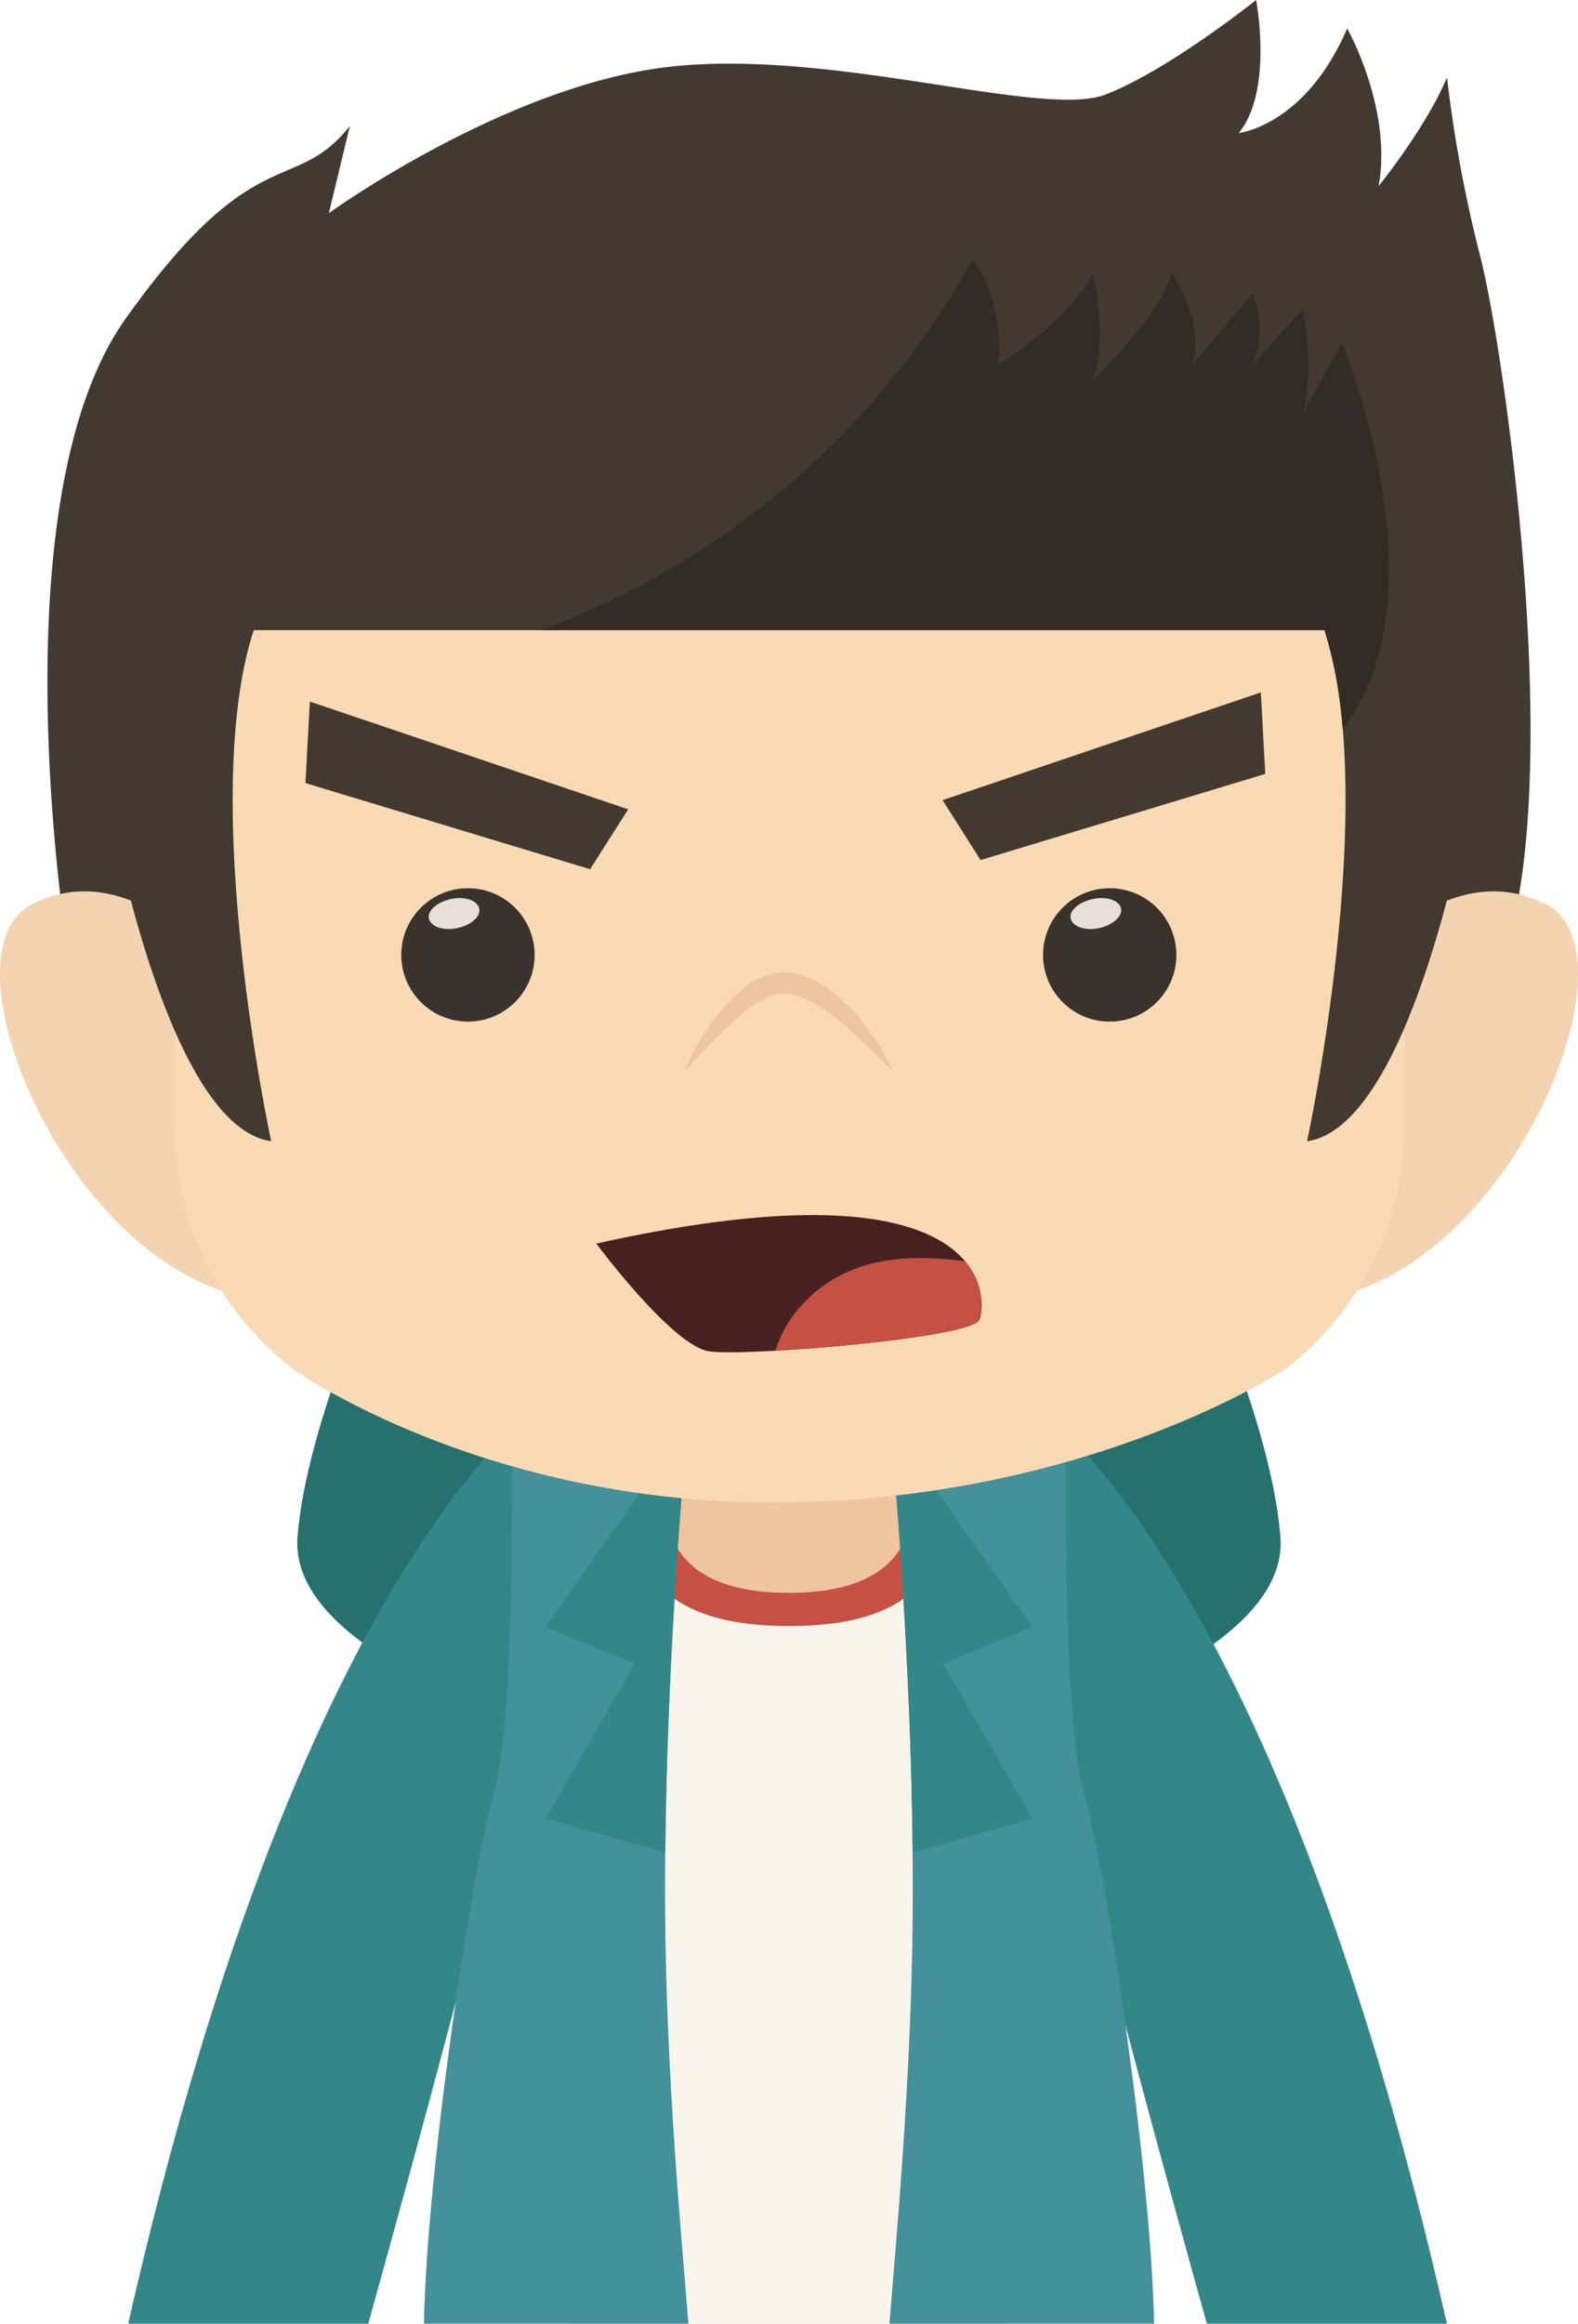 <svg xmlns="http://www.w3.org/2000/svg" viewBox="0 0 181.09 266.53"><defs><style>.cls-1{fill:#267070;}.cls-2{fill:#f9f5ed;}.cls-3{fill:#c65044;}.cls-4{fill:#efc4a0;}.cls-5{fill:#348789;}.cls-6{fill:#44919b;}.cls-7{fill:#423a31;}.cls-8{fill:#f4d3b0;}.cls-9{fill:#f9dab4;}.cls-10{fill:#332c26;}.cls-11{fill:#492020;}.cls-12{fill:#3a332d;}.cls-13{fill:#e8dfd9;}</style></defs><title>资源 152</title><g id="图层_2" data-name="图层 2"><g id="Layer_1" data-name="Layer 1"><path class="cls-1" d="M120,197.55s28-8,26.94-21.28-9.93-32-9.93-32l-30.64,2.93v50.32Z"/><path class="cls-1" d="M61.08,197.55s-28-8-26.94-21.28,9.93-32,9.93-32l30.64,2.93v50.32Z"/><rect class="cls-2" x="65.59" y="157.1" width="49.91" height="109.43"/><path class="cls-3" d="M108.1,173.86c0,7-4,12.65-17.55,12.65S73,180.85,73,173.86s7.85-12.65,17.55-12.65S108.1,166.87,108.1,173.86Z"/><path class="cls-4" d="M104.87,171.45c0,6.21-3.27,11.25-14.32,11.25s-14.33-5-14.33-11.25,6.41-11.24,14.33-11.24S104.87,165.24,104.87,171.45Z"/><path class="cls-5" d="M166.05,266.53H138.5c-2.63-9.39-11.51-41.41-15.3-57.74-4.47-19.27-5.68-48.58-5.68-48.58S145.55,176.48,166.05,266.53Z"/><path class="cls-5" d="M14.71,266.53H42.26c2.62-9.39,11.5-41.41,15.29-57.74,4.47-19.27,5.68-48.58,5.68-48.58S35.2,176.48,14.71,266.53Z"/><path class="cls-6" d="M58.71,160.21s.67,36.34-2,45.37c-2.39,8.13-7.74,43.06-8.06,60.95H79c-.76-9.6-2.53-28.07-2.67-47.1-.21-29,2.87-59.22,2.87-59.22Z"/><path class="cls-5" d="M62.59,186.61l10.24,4.22L62.59,208.59l13.76,3.92,0-.18c.2-21,1.85-41.19,2.55-48.87Z"/><path class="cls-6" d="M102.07,266.53h30.37c-.33-17.89-5.68-52.82-8.07-60.95-2.66-9-2-45.37-2-45.37H101.87s3.08,30.22,2.87,59.22C104.6,238.46,102.83,256.93,102.07,266.53Z"/><path class="cls-5" d="M118.5,186.61l-10.24,4.22,10.24,17.76-13.76,3.92,0-.18c-.2-21-1.85-41.19-2.55-48.87Z"/><path class="cls-7" d="M7.63,108s-8.07-50.59,6.8-71.47,19.3-14,25.72-22.08l-2.41,10S58.22,9.64,77.09,7.63s42.57,6,49.79,3.21S144.15,0,144.15,0s2,10.44-2,15.26c0,0,7.63-.8,12.45-12,0,0,5.22,9.24,3.61,18.07,0,0,5.27-6.42,7.85-12.44a154.6,154.6,0,0,0,3.8,20.47c2.81,10.84,10,61.44,2.4,81.11Z"/><path class="cls-8" d="M24.42,110.18s-9.83-12.07-20.77-6.45S7.86,146,29.47,149Z"/><path class="cls-8" d="M156.67,110.18s9.82-12.07,20.77-6.45S173.23,146,151.62,149Z"/><path class="cls-9" d="M20,58v71.31a34.89,34.89,0,0,0,13.65,27.73s22.07,15.85,56.93,15.29,56.91-15.29,56.91-15.29a34.87,34.87,0,0,0,13.66-27.73V58Z"/><path class="cls-7" d="M96.18,41.76H15.05l-2,53s6.43,34.53,18.07,36.14c0,0-8.43-38.95-2-58.62H152c6.42,19.67-2,58.62-2,58.62C161.6,129.29,168,94.76,168,94.76l-2-53Z"/><path class="cls-10" d="M154,39.35l-4.52,8.13c1.51-5.42,0-12,0-12l-5.72,6.32c1.81-3.92,0-8.13,0-8.13l-6.93,8.13c1.51-5.12-2.41-10.54-2.41-10.54-.9,4.52-9,12.35-9,12.35,1.81-4.52,0-12.35,0-12.35-2.41,5.42-10.84,10.54-10.84,10.54.6-8.13-3-12-3-12A93.53,93.53,0,0,1,62,72.28h90a51.49,51.49,0,0,1,2.09,11.37C166.11,68,154,39.35,154,39.35Z"/><polygon class="cls-7" points="35.56 80.47 72.09 92.83 67.72 99.7 35.05 89.82 35.56 80.47"/><polygon class="cls-7" points="144.69 79.42 108.17 91.78 112.53 98.65 145.2 88.77 144.69 79.42"/><path class="cls-4" d="M78.65,122.77a24.23,24.23,0,0,1,4.22-7A15.43,15.43,0,0,1,86,112.89a7.49,7.49,0,0,1,4.48-1.37C93.81,112,96,114,97.92,116a24.7,24.7,0,0,1,4.52,6.82c-1.92-1.92-3.81-3.79-5.81-5.46s-4.24-3.16-6.31-3.39-4.23,1.48-6.12,3.14A79.24,79.24,0,0,0,78.65,122.77Z"/><path class="cls-11" d="M68.43,142.64S77.16,154.39,81.38,155s30.11-1.51,31-3.61S114.5,132.4,68.43,142.64Z"/><path class="cls-3" d="M92,149.69a13.67,13.67,0,0,0-3,5.22c9.15-.5,22.7-2,23.35-3.53a7.18,7.18,0,0,0-1.62-6.7C104,143.75,97.08,144.19,92,149.69Z"/><circle class="cls-12" cx="53.7" cy="109.53" r="7.65"/><path class="cls-13" d="M55,104.21c.19.92-.95,1.93-2.55,2.25s-3-.16-3.23-1.09,1-1.93,2.56-2.26S54.79,103.28,55,104.21Z"/><path class="cls-12" d="M135,109.53a7.65,7.65,0,1,1-7.65-7.65A7.65,7.65,0,0,1,135,109.53Z"/><path class="cls-13" d="M128.65,104.21c.19.92-1,1.93-2.55,2.25s-3-.16-3.23-1.09,1-1.93,2.56-2.26S128.47,103.28,128.65,104.21Z"/></g></g></svg>